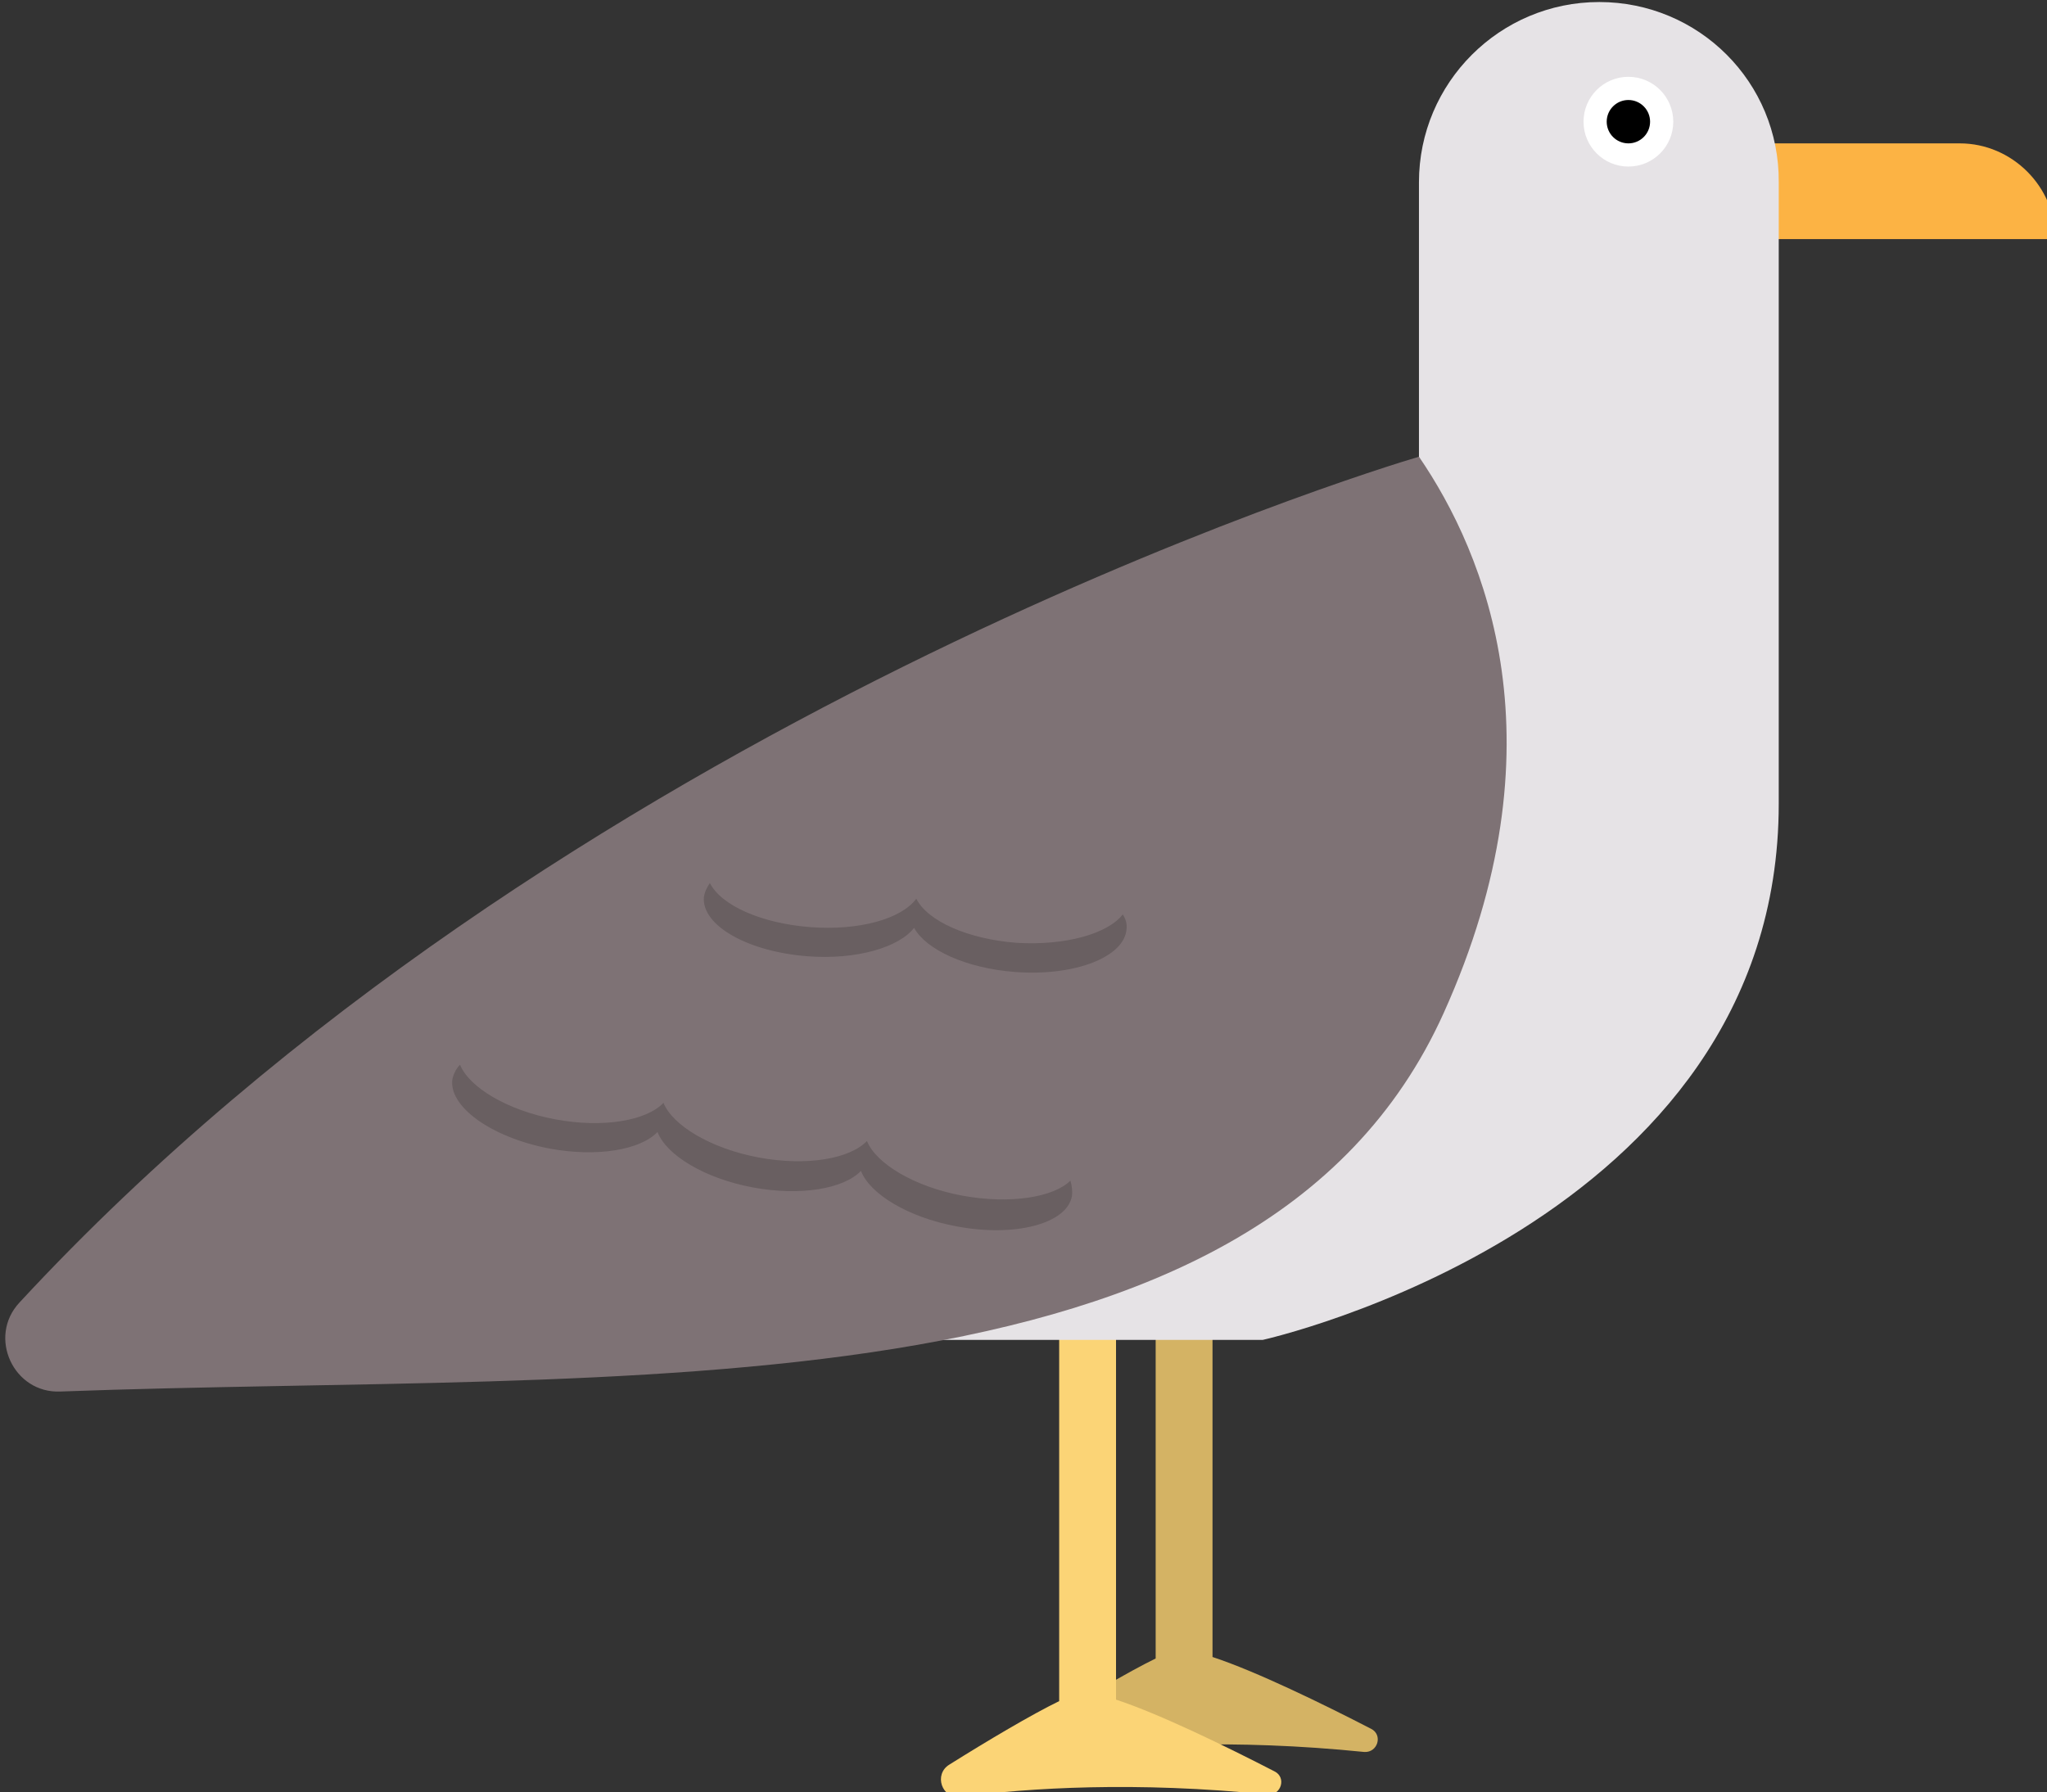 <?xml version="1.0" encoding="UTF-8" standalone="no"?>
<!-- Created with Inkscape (http://www.inkscape.org/) -->

<svg
   xmlns:dc="http://purl.org/dc/elements/1.1/"
   xmlns:cc="http://creativecommons.org/ns#"
   xmlns:rdf="http://www.w3.org/1999/02/22-rdf-syntax-ns#"
   xmlns:svg="http://www.w3.org/2000/svg"
   xmlns="http://www.w3.org/2000/svg"
   xmlns:sodipodi="http://sodipodi.sourceforge.net/DTD/sodipodi-0.dtd"
   xmlns:inkscape="http://www.inkscape.org/namespaces/inkscape"
   width="72.522mm"
   height="63.505mm"
   viewBox="0 0 72.522 63.505"
   version="1.1"
   id="svg1241"
   inkscape:version="0.92.4 (5da689c313, 2019-01-14)"
   sodipodi:docname="bird2.svg">
  <rect x="0" y="0" width="72.522" height="63.505" fill="#333333" stroke="none"/>
  <defs
     id="defs1235" />
  <sodipodi:namedview
     id="base"
     pagecolor="#ffffff"
     bordercolor="#666666"
     borderopacity="1.0"
     inkscape:pageopacity="0.0"
     inkscape:pageshadow="2"
     inkscape:zoom="0.35"
     inkscape:cx="-364.91782"
     inkscape:cy="-7.3571721"
     inkscape:document-units="mm"
     inkscape:current-layer="layer1"
     showgrid="false"
     fit-margin-top="0"
     fit-margin-left="0"
     fit-margin-right="0"
     fit-margin-bottom="0"
     inkscape:window-width="1920"
     inkscape:window-height="1017"
     inkscape:window-x="-8"
     inkscape:window-y="-8"
     inkscape:window-maximized="1" />
  <g
     inkscape:label="Layer 1"
     inkscape:groupmode="layer"
     id="layer1"
     transform="translate(-51.572,-83.382)">
    <g
       transform="matrix(0.265,0,0,0.265,-66.67,37.397)"
       id="g198">
      <path
         style="fill:#d4b364"
         inkscape:connector-curvature="0"
         id="path180"
         d="m 629.5,404.7 c -6.4,-3.3 -15.4,-7.7 -21.2,-9.6 v -52.9 c 0,-2.1 -1.7,-3.8 -3.8,-3.8 -2.1,0 -3.8,1.7 -3.8,3.8 v 53.1 c -3.7,1.8 -9.6,5.3 -14.7,8.5 -2.1,1.3 -1,4.6 1.5,4.3 9.2,-1.2 23.4,-2.1 41.1,-0.3 1.8,0.1 2.5,-2.3 0.9,-3.1 z" />
      <path
         style="fill:#fbd476"
         inkscape:connector-curvature="0"
         id="path182"
         d="m 616.6,410.4 c -6.4,-3.3 -15.4,-7.7 -21.2,-9.6 v -52.9 c 0,-2.1 -1.7,-3.8 -3.8,-3.8 -2.1,0 -3.8,1.7 -3.8,3.8 V 401 c -3.7,1.8 -9.6,5.3 -14.7,8.5 -2.1,1.3 -1,4.6 1.5,4.3 9.2,-1.2 23.4,-2.1 41.1,-0.3 1.8,0.1 2.5,-2.3 0.9,-3.1 z" />
      <path
         style="fill:#fcb344"
         inkscape:connector-curvature="0"
         id="path184"
         d="m 708.2,192.7 h -27 v 12.8 H 721 c 0,-7 -5.8,-12.8 -12.8,-12.8 z" />
      <path
         style="fill:#e6e3e6"
         inkscape:connector-curvature="0"
         id="path186"
         d="m 660,173.8 v 0 c -13.3,0 -24.1,10.8 -24.1,24.1 v 38.3 c 0,0 -113.9,33.2 -162.7,116.5 H 615 c 0,0 69,-15.3 69,-71.7 v -83.1 c 0.1,-13.4 -10.7,-24.1 -24,-24.1 z" />
      <path
         style="fill:#7e7275"
         inkscape:connector-curvature="0"
         id="path188"
         d="m 448.8,347.7 c -4.3,4.6 -0.8,12.2 5.5,11.9 75.6,-2.8 160.1,4.4 184.9,-50.6 16.2,-35.9 5.6,-61.4 -3.3,-74.4 -6.5,1.9 -115.1,35.3 -187.1,113.1 z" />
      <circle
         style="fill:#ffffff"
         id="circle190"
         r="6"
         cy="189.8"
         cx="663.9" />
      <circle
         id="circle192"
         r="2.9"
         cy="189.8"
         cx="663.9" />
      <path
         style="fill:#695f61"
         inkscape:connector-curvature="0"
         id="path194"
         d="m 574.8,333.4 c -6.4,-1.2 -11.5,-4.3 -12.7,-7.3 0,0 0,0 0,0 0,0 0,0 0,0 -2.3,2.4 -8.1,3.4 -14.5,2.2 -6.4,-1.2 -11.5,-4.3 -12.7,-7.3 0,0 0,0 0,0 0,0 0,0 0,0 -2.3,2.4 -8.1,3.4 -14.5,2.2 -6.4,-1.2 -11.5,-4.3 -12.7,-7.3 -0.5,0.5 -0.8,1.1 -1,1.8 -0.7,3.7 5.1,7.9 12.9,9.4 6.4,1.2 12.2,0.2 14.5,-2.2 1.2,3.1 6.3,6.2 12.7,7.4 6.4,1.2 12.2,0.2 14.5,-2.2 1.2,3.1 6.3,6.2 12.7,7.4 7.8,1.5 14.8,-0.3 15.5,-4 0.1,-0.7 0,-1.4 -0.2,-2.1 -2.2,2.2 -8,3.2 -14.5,2 z" />
      <path
         style="fill:#695f61"
         inkscape:connector-curvature="0"
         id="path196"
         d="m 582.1,299.6 c -6.5,-0.5 -11.9,-2.9 -13.4,-5.9 0,0 0,0 0,0 0,0 0,0 0,0 -2,2.7 -7.6,4.3 -14.2,3.8 -6.5,-0.5 -11.9,-2.9 -13.4,-5.9 -0.4,0.6 -0.7,1.2 -0.8,1.9 -0.3,3.8 5.9,7.3 13.9,7.9 6.5,0.5 12.2,-1.2 14.2,-3.8 1.6,2.9 6.9,5.4 13.5,5.9 8,0.6 14.6,-2 14.9,-5.7 0.1,-0.7 -0.1,-1.4 -0.5,-2 -2,2.6 -7.7,4.2 -14.2,3.8 z" />
    </g>
  </g>
</svg>
